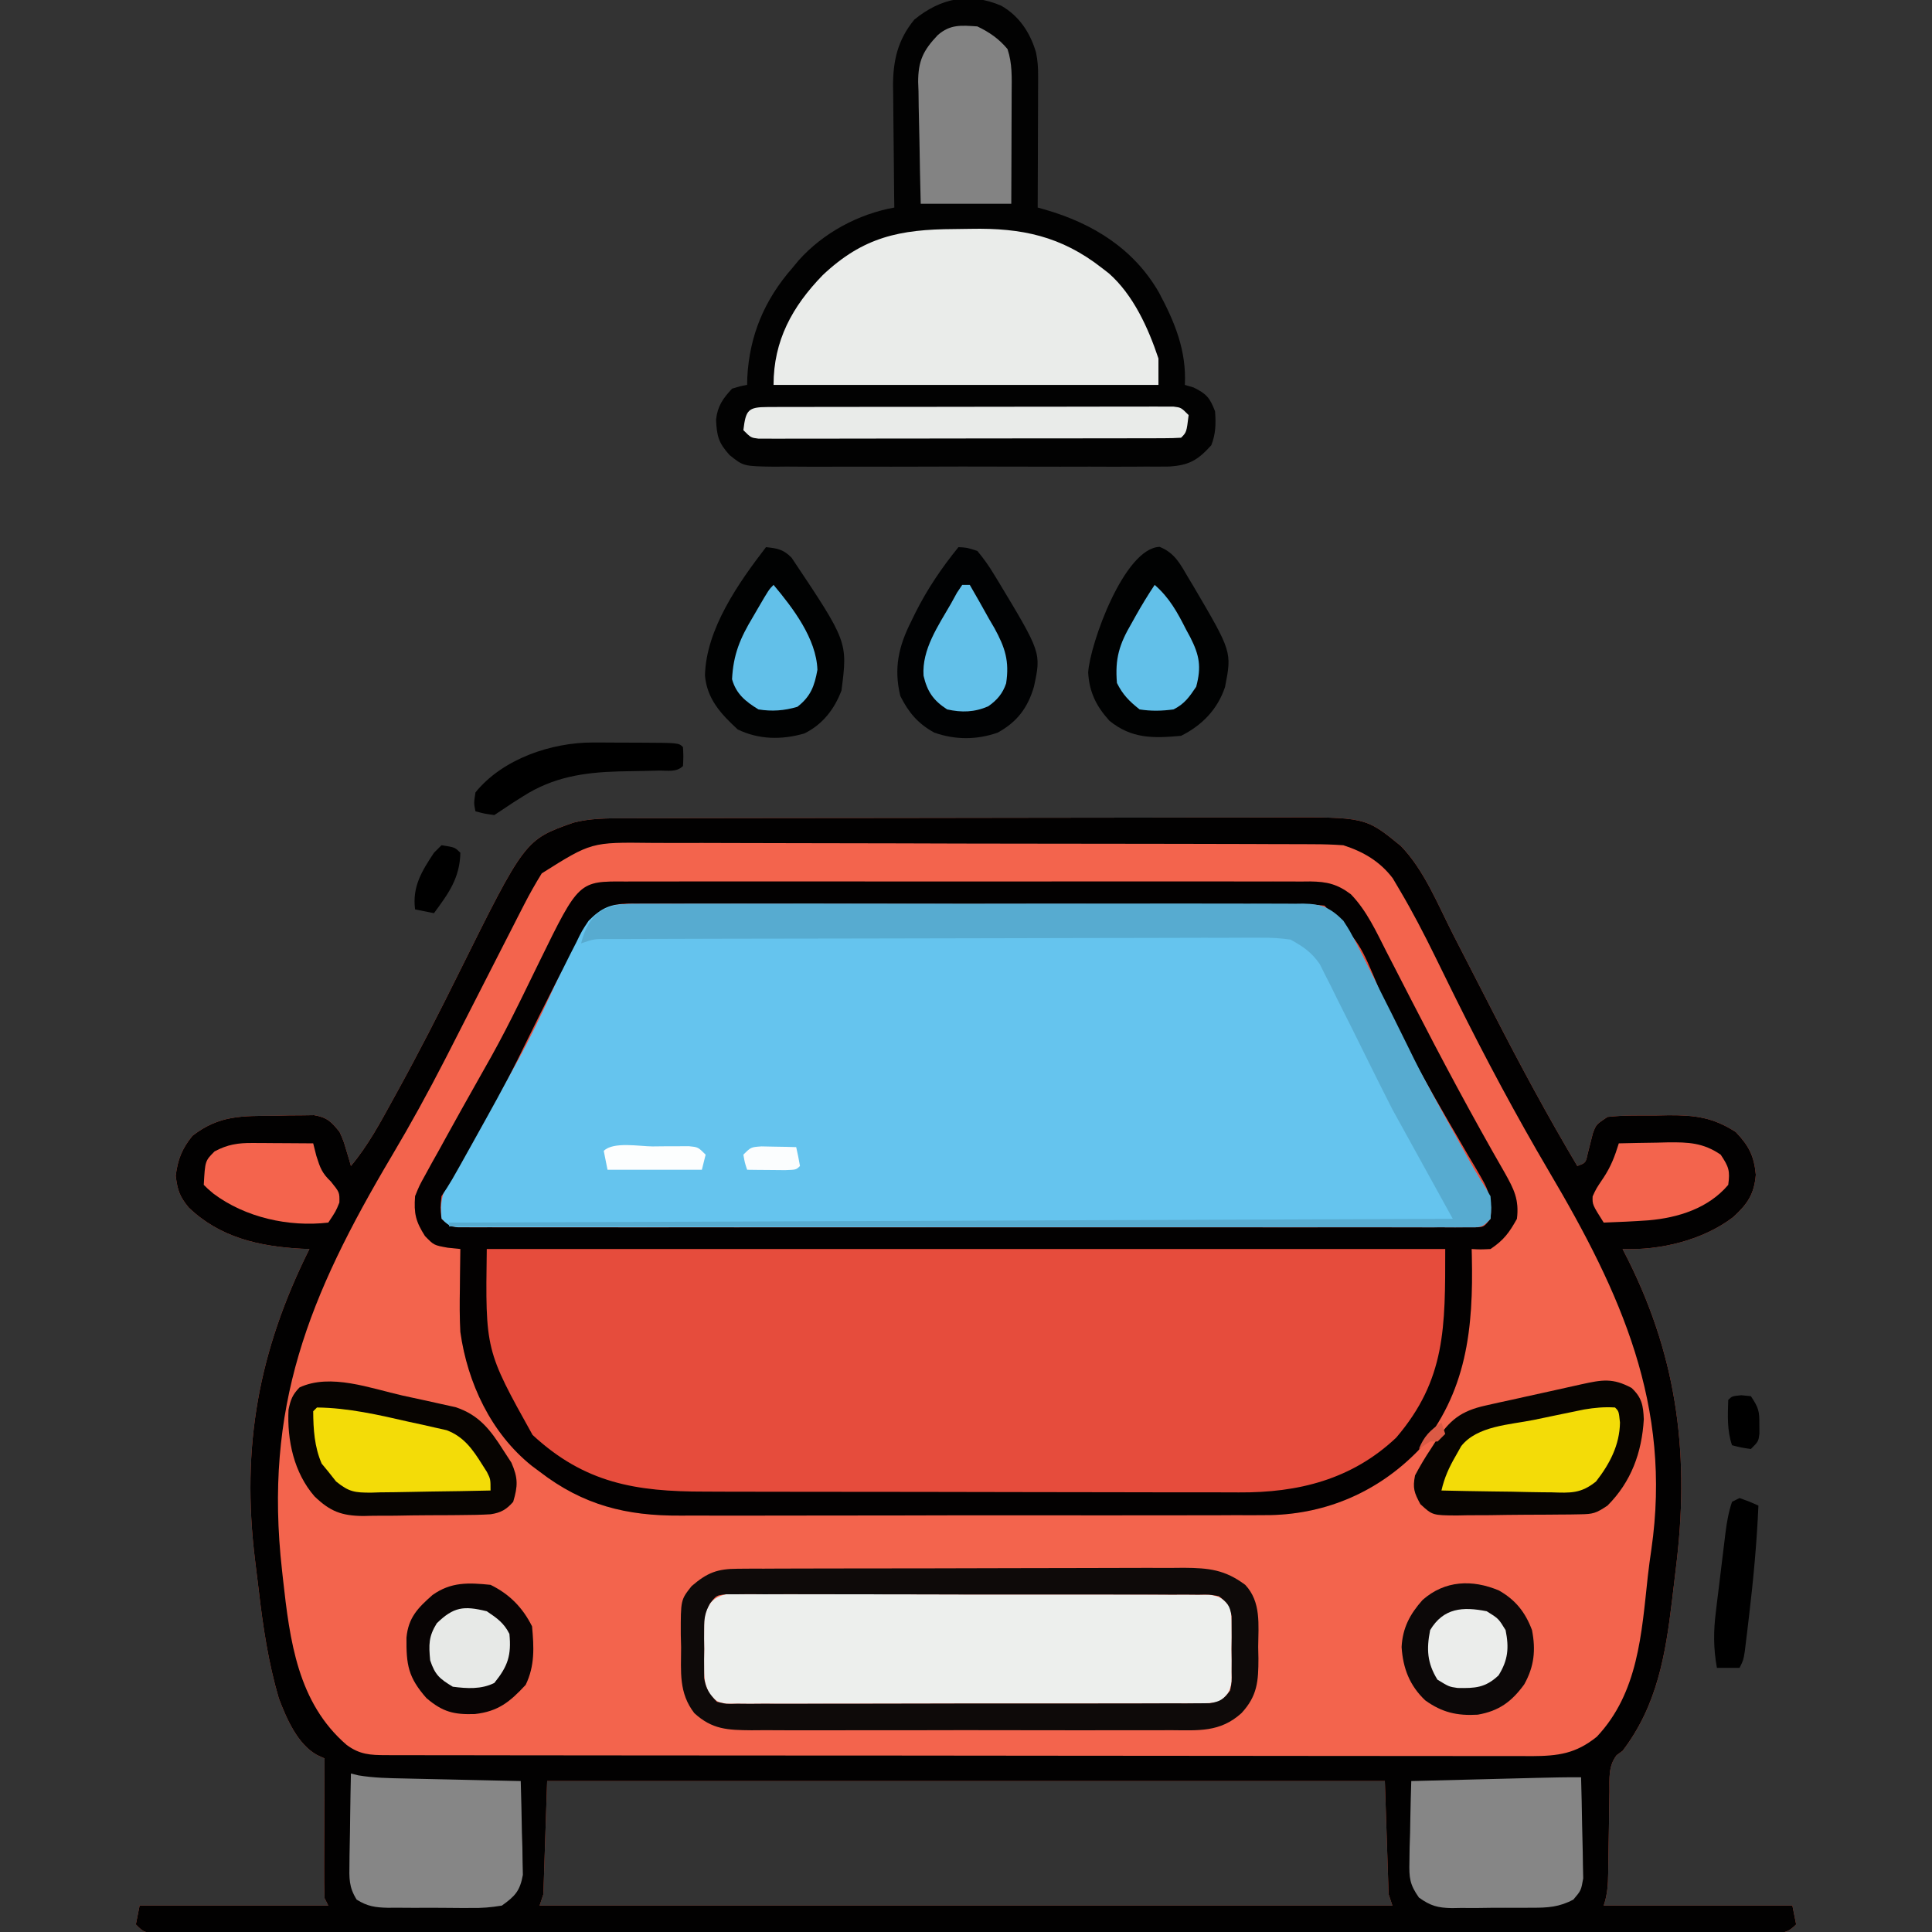 <?xml version="1.0" encoding="UTF-8"?>
<svg version="1.1" xmlns="http://www.w3.org/2000/svg" width="512" height="512">
<rect width="100%" height="100%" fill="#333333" stroke="none"/>
<path d="M0 0 C1.209 -0.004 1.209 -0.004 2.442 -0.009 C5.139 -0.018 7.836 -0.019 10.534 -0.021 C12.469 -0.025 14.404 -0.03 16.34 -0.036 C21.596 -0.049 26.852 -0.055 32.109 -0.06 C35.395 -0.063 38.68 -0.067 41.966 -0.071 C52.252 -0.085 62.538 -0.095 72.823 -0.098 C84.687 -0.103 96.55 -0.12 108.414 -0.149 C117.59 -0.171 126.767 -0.181 135.943 -0.182 C141.421 -0.184 146.898 -0.189 152.376 -0.207 C157.531 -0.224 162.687 -0.226 167.842 -0.217 C169.729 -0.216 171.617 -0.221 173.504 -0.231 C196.794 -0.346 196.794 -0.346 206.165 7.309 C212.38 13.69 216.059 23.016 220.069 30.859 C221.038 32.755 222.012 34.648 222.987 36.54 C225.574 41.563 228.154 46.59 230.732 51.617 C237.78 65.351 245.057 78.872 252.949 92.14 C255.179 91.319 255.179 91.319 255.695 88.926 C256.155 87.114 256.614 85.301 257.07 83.488 C257.949 81.14 257.949 81.14 260.949 79.14 C265.163 78.67 269.4 78.77 273.637 78.765 C274.796 78.741 275.956 78.716 277.15 78.691 C284.246 78.667 288.944 79.276 294.949 83.14 C298.411 86.779 299.787 89.422 300.262 94.453 C299.822 99.645 298.056 102.207 294.242 105.707 C286.247 111.806 274.903 114.543 264.949 114.14 C265.457 115.136 265.965 116.131 266.488 117.156 C279.79 143.887 282.73 169.711 279.033 199.096 C278.699 201.768 278.388 204.442 278.078 207.117 C276.325 221.717 274.11 235.132 264.949 247.14 C264.429 247.519 263.909 247.898 263.374 248.288 C261.124 251.213 261.488 254.438 261.473 257.984 C261.457 258.75 261.441 259.515 261.425 260.304 C261.378 262.749 261.35 265.195 261.324 267.64 C261.288 270.086 261.247 272.532 261.202 274.977 C261.174 276.498 261.153 278.02 261.138 279.541 C261.092 282.667 260.945 285.153 259.949 288.14 C276.449 288.14 292.949 288.14 309.949 288.14 C310.279 289.79 310.609 291.44 310.949 293.14 C308.533 295.557 307.298 295.38 304.002 295.406 C303.308 295.402 302.614 295.397 301.899 295.392 C301.162 295.395 300.424 295.398 299.664 295.401 C297.166 295.408 294.668 295.401 292.17 295.394 C290.371 295.397 288.572 295.4 286.774 295.404 C281.811 295.412 276.848 295.408 271.886 295.402 C266.541 295.397 261.197 295.404 255.853 295.41 C245.375 295.419 234.898 295.417 224.421 295.411 C215.909 295.407 207.398 295.406 198.886 295.408 C197.072 295.409 197.072 295.409 195.222 295.409 C192.766 295.41 190.309 295.41 187.853 295.411 C164.796 295.417 141.74 295.41 118.683 295.399 C98.878 295.39 79.074 295.392 59.269 295.401 C36.298 295.412 13.326 295.416 -9.646 295.41 C-12.093 295.409 -14.54 295.409 -16.988 295.408 C-18.192 295.408 -19.396 295.407 -20.637 295.407 C-29.143 295.405 -37.649 295.408 -46.155 295.413 C-56.514 295.419 -66.874 295.417 -77.233 295.406 C-82.523 295.401 -87.813 295.399 -93.104 295.406 C-97.939 295.412 -102.775 295.409 -107.611 295.398 C-109.367 295.396 -111.124 295.397 -112.88 295.402 C-115.254 295.408 -117.627 295.401 -120.001 295.392 C-120.695 295.397 -121.388 295.401 -122.103 295.406 C-126.823 295.369 -126.823 295.369 -129.051 293.14 C-128.721 291.49 -128.391 289.84 -128.051 288.14 C-111.551 288.14 -95.051 288.14 -78.051 288.14 C-78.381 287.48 -78.711 286.82 -79.051 286.14 C-79.138 283.369 -79.166 280.623 -79.148 277.851 C-79.147 277.033 -79.146 276.215 -79.144 275.371 C-79.139 272.753 -79.126 270.134 -79.113 267.515 C-79.108 265.742 -79.104 263.969 -79.1 262.195 C-79.089 257.844 -79.071 253.492 -79.051 249.14 C-79.674 248.854 -80.297 248.567 -80.939 248.272 C-86.188 245.459 -89.143 238.539 -91.171 233.182 C-93.946 223.712 -95.354 214.286 -96.489 204.501 C-96.799 201.84 -97.133 199.183 -97.469 196.525 C-101.143 166.486 -96.543 141.205 -83.051 114.14 C-83.778 114.115 -84.505 114.089 -85.254 114.062 C-96.412 113.433 -106.79 111.091 -115.051 103.14 C-117.48 100.18 -117.995 98.57 -118.488 94.765 C-117.962 90.404 -116.812 87.543 -114.051 84.14 C-106.898 78.593 -100.834 78.898 -92.113 78.828 C-90.92 78.799 -89.727 78.77 -88.498 78.74 C-87.351 78.732 -86.205 78.723 -85.023 78.715 C-83.45 78.693 -83.45 78.693 -81.844 78.67 C-78.354 79.258 -77.228 80.412 -75.051 83.14 C-74.004 85.5 -74.004 85.5 -73.301 87.89 C-73.058 88.69 -72.816 89.489 -72.566 90.312 C-72.396 90.916 -72.226 91.519 -72.051 92.14 C-67.465 86.655 -64.223 80.574 -60.801 74.328 C-60.455 73.7 -60.109 73.072 -59.752 72.425 C-54.115 62.185 -48.8 51.803 -43.613 41.328 C-25.933 5.673 -25.933 5.673 -13.051 1.14 C-8.711 0.029 -4.452 -0.005 0 0 Z M-20.051 255.14 C-20.381 265.04 -20.711 274.94 -21.051 285.14 C-21.381 286.13 -21.711 287.12 -22.051 288.14 C52.529 288.14 127.109 288.14 203.949 288.14 C203.619 287.15 203.289 286.16 202.949 285.14 C202.619 275.24 202.289 265.34 201.949 255.14 C128.689 255.14 55.429 255.14 -20.051 255.14 Z " fill="#F3644D" transform="translate(165.051,216.86)"/>
<path d="M0 0 C0.796 -0.005 1.592 -0.009 2.413 -0.014 C5.084 -0.026 7.754 -0.017 10.425 -0.007 C12.338 -0.011 14.252 -0.017 16.166 -0.023 C21.366 -0.037 26.566 -0.032 31.767 -0.022 C37.206 -0.014 42.645 -0.021 48.084 -0.026 C57.219 -0.032 66.354 -0.024 75.49 -0.01 C86.054 0.006 96.618 0.001 107.183 -0.016 C116.249 -0.029 125.315 -0.031 134.38 -0.023 C139.797 -0.019 145.214 -0.018 150.63 -0.028 C155.723 -0.037 160.816 -0.031 165.909 -0.013 C167.779 -0.009 169.649 -0.01 171.519 -0.017 C174.071 -0.025 176.621 -0.015 179.172 0 C180.285 -0.01 180.285 -0.01 181.419 -0.02 C185.848 0.03 188.605 0.705 192.15 3.381 C196.376 7.766 198.846 13.255 201.587 18.631 C202.109 19.641 202.63 20.651 203.167 21.691 C204.833 24.919 206.492 28.149 208.15 31.381 C216.092 46.852 224.253 62.142 232.936 77.212 C235.366 81.553 236.763 84.27 236.15 89.381 C234.11 93.039 232.645 95.05 229.15 97.381 C226.462 97.506 226.462 97.506 224.15 97.381 C224.165 97.985 224.181 98.588 224.197 99.21 C224.635 118.577 222.894 135.331 210.025 150.756 C199.515 161.587 185.89 167.563 170.84 167.896 C167.679 167.937 164.519 167.928 161.357 167.914 C159.602 167.921 157.848 167.93 156.094 167.941 C151.367 167.963 146.64 167.96 141.912 167.951 C137.951 167.946 133.99 167.953 130.029 167.961 C120.679 167.978 111.329 167.974 101.979 167.957 C92.362 167.94 82.746 167.956 73.13 167.989 C64.843 168.015 56.557 168.023 48.27 168.014 C43.334 168.009 38.398 168.011 33.462 168.032 C28.819 168.05 24.177 168.044 19.535 168.02 C17.84 168.015 16.146 168.018 14.452 168.031 C0.186 168.13 -11.309 165.285 -22.85 156.381 C-23.537 155.869 -24.224 155.357 -24.932 154.83 C-35.728 146.181 -41.948 132.881 -43.85 119.381 C-44.065 115.5 -44.043 111.641 -43.975 107.756 C-43.966 106.752 -43.957 105.748 -43.948 104.713 C-43.925 102.269 -43.892 99.825 -43.85 97.381 C-44.956 97.266 -46.062 97.151 -47.202 97.033 C-50.85 96.381 -50.85 96.381 -53.225 93.943 C-55.685 90.064 -56.183 88.015 -55.85 83.381 C-54.724 80.599 -54.724 80.599 -53.139 77.74 C-52.559 76.68 -51.979 75.619 -51.382 74.526 C-50.753 73.406 -50.123 72.285 -49.475 71.131 C-48.826 69.952 -48.177 68.772 -47.53 67.591 C-44.782 62.594 -41.99 57.621 -39.186 52.654 C-38.407 51.272 -37.629 49.889 -36.85 48.506 C-36.467 47.828 -36.084 47.151 -35.69 46.453 C-33.102 41.812 -30.687 37.097 -28.335 32.334 C-27.873 31.4 -27.873 31.4 -27.401 30.448 C-25.87 27.346 -24.35 24.239 -22.846 21.124 C-12.445 -0.112 -12.445 -0.112 0 0 Z " fill="#E64C3C" transform="translate(165.85,233.619)"/>
<path d="M0 0 C0.776 -0.005 1.552 -0.011 2.351 -0.016 C4.953 -0.031 7.554 -0.023 10.156 -0.016 C12.02 -0.022 13.884 -0.029 15.749 -0.037 C20.815 -0.055 25.881 -0.054 30.947 -0.048 C35.174 -0.045 39.401 -0.051 43.629 -0.057 C53.6 -0.071 63.572 -0.07 73.543 -0.058 C83.835 -0.047 94.127 -0.061 104.418 -0.088 C113.251 -0.11 122.083 -0.117 130.915 -0.111 C136.192 -0.107 141.469 -0.11 146.746 -0.127 C151.708 -0.142 156.669 -0.138 161.631 -0.12 C163.453 -0.116 165.274 -0.119 167.096 -0.13 C169.582 -0.143 172.066 -0.131 174.552 -0.114 C175.274 -0.123 175.996 -0.133 176.74 -0.143 C181.547 -0.072 183.963 0.987 187.339 4.388 C189.065 7.066 189.065 7.066 190.609 10.122 C191.183 11.245 191.757 12.368 192.349 13.524 C192.95 14.729 193.551 15.933 194.152 17.138 C194.783 18.379 195.414 19.62 196.047 20.86 C198.88 26.429 201.66 32.024 204.414 37.632 C204.699 38.211 204.984 38.791 205.277 39.388 C205.561 39.966 205.845 40.545 206.138 41.141 C209.615 48.109 213.432 54.896 217.214 61.7 C217.72 62.611 217.72 62.611 218.237 63.54 C222.104 70.575 222.104 70.575 226.339 77.388 C226.589 80.45 226.589 80.45 226.339 83.388 C223.875 85.852 223.208 85.638 219.82 85.639 C218.863 85.645 217.905 85.65 216.919 85.655 C215.331 85.648 215.331 85.648 213.71 85.642 C212.032 85.646 212.032 85.646 210.319 85.651 C206.543 85.659 202.768 85.653 198.992 85.646 C196.295 85.649 193.599 85.653 190.902 85.657 C184.323 85.666 177.744 85.664 171.165 85.658 C165.82 85.654 160.475 85.653 155.13 85.655 C154.37 85.656 153.611 85.656 152.828 85.656 C151.285 85.657 149.742 85.658 148.199 85.658 C133.718 85.664 119.236 85.657 104.755 85.647 C92.319 85.638 79.882 85.639 67.446 85.648 C53.018 85.659 38.59 85.663 24.161 85.657 C22.624 85.657 21.087 85.656 19.549 85.655 C18.414 85.655 18.414 85.655 17.257 85.654 C11.916 85.653 6.575 85.656 1.234 85.66 C-5.272 85.666 -11.778 85.664 -18.283 85.654 C-21.605 85.648 -24.926 85.647 -28.248 85.653 C-31.843 85.658 -35.437 85.652 -39.031 85.642 C-40.62 85.648 -40.62 85.648 -42.24 85.655 C-43.197 85.65 -44.155 85.645 -45.141 85.639 C-45.971 85.639 -46.802 85.639 -47.658 85.638 C-49.661 85.388 -49.661 85.388 -51.661 83.388 C-52.099 78.947 -51.451 76.285 -49.203 72.474 C-48.673 71.558 -48.143 70.642 -47.597 69.699 C-47.02 68.73 -46.443 67.761 -45.848 66.763 C-44.649 64.695 -43.451 62.628 -42.254 60.56 C-41.65 59.524 -41.045 58.488 -40.422 57.421 C-37.844 52.981 -35.331 48.507 -32.848 44.013 C-32.397 43.197 -31.947 42.381 -31.482 41.541 C-28.243 35.61 -25.336 29.567 -22.516 23.429 C-11.623 -0.096 -11.623 -0.096 0 0 Z " fill="#65C4EE" transform="translate(168.661,239.612)"/>
<path d="M0 0 C1.209 -0.004 1.209 -0.004 2.442 -0.009 C5.139 -0.018 7.836 -0.019 10.534 -0.021 C12.469 -0.025 14.404 -0.03 16.34 -0.036 C21.596 -0.049 26.852 -0.055 32.109 -0.06 C35.395 -0.063 38.68 -0.067 41.966 -0.071 C52.252 -0.085 62.538 -0.095 72.823 -0.098 C84.687 -0.103 96.55 -0.12 108.414 -0.149 C117.59 -0.171 126.767 -0.181 135.943 -0.182 C141.421 -0.184 146.898 -0.189 152.376 -0.207 C157.531 -0.224 162.687 -0.226 167.842 -0.217 C169.729 -0.216 171.617 -0.221 173.504 -0.231 C196.794 -0.346 196.794 -0.346 206.165 7.309 C212.38 13.69 216.059 23.016 220.069 30.859 C221.038 32.755 222.012 34.648 222.987 36.54 C225.574 41.563 228.154 46.59 230.732 51.617 C237.78 65.351 245.057 78.872 252.949 92.14 C255.179 91.319 255.179 91.319 255.695 88.926 C256.155 87.114 256.614 85.301 257.07 83.488 C257.949 81.14 257.949 81.14 260.949 79.14 C265.163 78.67 269.4 78.77 273.637 78.765 C274.796 78.741 275.956 78.716 277.15 78.691 C284.246 78.667 288.944 79.276 294.949 83.14 C298.411 86.779 299.787 89.422 300.262 94.453 C299.822 99.645 298.056 102.207 294.242 105.707 C286.247 111.806 274.903 114.543 264.949 114.14 C265.457 115.136 265.965 116.131 266.488 117.156 C279.79 143.887 282.73 169.711 279.033 199.096 C278.699 201.768 278.388 204.442 278.078 207.117 C276.325 221.717 274.11 235.132 264.949 247.14 C264.429 247.519 263.909 247.898 263.374 248.288 C261.124 251.213 261.488 254.438 261.473 257.984 C261.457 258.75 261.441 259.515 261.425 260.304 C261.378 262.749 261.35 265.195 261.324 267.64 C261.288 270.086 261.247 272.532 261.202 274.977 C261.174 276.498 261.153 278.02 261.138 279.541 C261.092 282.667 260.945 285.153 259.949 288.14 C276.449 288.14 292.949 288.14 309.949 288.14 C310.279 289.79 310.609 291.44 310.949 293.14 C308.533 295.557 307.298 295.38 304.002 295.406 C303.308 295.402 302.614 295.397 301.899 295.392 C301.162 295.395 300.424 295.398 299.664 295.401 C297.166 295.408 294.668 295.401 292.17 295.394 C290.371 295.397 288.572 295.4 286.774 295.404 C281.811 295.412 276.848 295.408 271.886 295.402 C266.541 295.397 261.197 295.404 255.853 295.41 C245.375 295.419 234.898 295.417 224.421 295.411 C215.909 295.407 207.398 295.406 198.886 295.408 C197.072 295.409 197.072 295.409 195.222 295.409 C192.766 295.41 190.309 295.41 187.853 295.411 C164.796 295.417 141.74 295.41 118.683 295.399 C98.878 295.39 79.074 295.392 59.269 295.401 C36.298 295.412 13.326 295.416 -9.646 295.41 C-12.093 295.409 -14.54 295.409 -16.988 295.408 C-18.192 295.408 -19.396 295.407 -20.637 295.407 C-29.143 295.405 -37.649 295.408 -46.155 295.413 C-56.514 295.419 -66.874 295.417 -77.233 295.406 C-82.523 295.401 -87.813 295.399 -93.104 295.406 C-97.939 295.412 -102.775 295.409 -107.611 295.398 C-109.367 295.396 -111.124 295.397 -112.88 295.402 C-115.254 295.408 -117.627 295.401 -120.001 295.392 C-120.695 295.397 -121.388 295.401 -122.103 295.406 C-126.823 295.369 -126.823 295.369 -129.051 293.14 C-128.721 291.49 -128.391 289.84 -128.051 288.14 C-111.551 288.14 -95.051 288.14 -78.051 288.14 C-78.381 287.48 -78.711 286.82 -79.051 286.14 C-79.138 283.369 -79.166 280.623 -79.148 277.851 C-79.147 277.033 -79.146 276.215 -79.144 275.371 C-79.139 272.753 -79.126 270.134 -79.113 267.515 C-79.108 265.742 -79.104 263.969 -79.1 262.195 C-79.089 257.844 -79.071 253.492 -79.051 249.14 C-79.674 248.854 -80.297 248.567 -80.939 248.272 C-86.188 245.459 -89.143 238.539 -91.171 233.182 C-93.946 223.712 -95.354 214.286 -96.489 204.501 C-96.799 201.84 -97.133 199.183 -97.469 196.525 C-101.143 166.486 -96.543 141.205 -83.051 114.14 C-83.778 114.115 -84.505 114.089 -85.254 114.062 C-96.412 113.433 -106.79 111.091 -115.051 103.14 C-117.48 100.18 -117.995 98.57 -118.488 94.765 C-117.962 90.404 -116.812 87.543 -114.051 84.14 C-106.898 78.593 -100.834 78.898 -92.113 78.828 C-90.92 78.799 -89.727 78.77 -88.498 78.74 C-87.351 78.732 -86.205 78.723 -85.023 78.715 C-83.45 78.693 -83.45 78.693 -81.844 78.67 C-78.354 79.258 -77.228 80.412 -75.051 83.14 C-74.004 85.5 -74.004 85.5 -73.301 87.89 C-73.058 88.69 -72.816 89.489 -72.566 90.312 C-72.396 90.916 -72.226 91.519 -72.051 92.14 C-67.465 86.655 -64.223 80.574 -60.801 74.328 C-60.455 73.7 -60.109 73.072 -59.752 72.425 C-54.115 62.185 -48.8 51.803 -43.613 41.328 C-25.933 5.673 -25.933 5.673 -13.051 1.14 C-8.711 0.029 -4.452 -0.005 0 0 Z M-21.481 14.594 C-23.158 17.314 -24.708 20.036 -26.16 22.883 C-26.742 24.015 -27.323 25.148 -27.922 26.315 C-28.228 26.917 -28.533 27.518 -28.847 28.138 C-29.822 30.057 -30.803 31.971 -31.787 33.885 C-34.567 39.3 -37.33 44.722 -40.088 50.148 C-42.091 54.086 -44.099 58.021 -46.113 61.953 C-46.447 62.603 -46.78 63.254 -47.123 63.924 C-51.562 72.567 -56.211 81.034 -61.176 89.39 C-83.33 126.733 -95.182 156.118 -90.301 199.39 C-90.183 200.466 -90.183 200.466 -90.063 201.563 C-88.243 217.918 -86.182 234.363 -73.172 245.574 C-69.716 248.126 -66.898 248.266 -62.732 248.272 C-61.622 248.276 -60.512 248.28 -59.369 248.284 C-58.144 248.283 -56.92 248.282 -55.658 248.281 C-53.713 248.285 -53.713 248.285 -51.728 248.29 C-48.121 248.298 -44.513 248.3 -40.906 248.3 C-37.018 248.302 -33.131 248.31 -29.243 248.317 C-20.739 248.33 -12.235 248.336 -3.731 248.341 C1.577 248.343 6.886 248.348 12.194 248.352 C26.886 248.364 41.579 248.375 56.271 248.378 C57.211 248.378 58.152 248.378 59.121 248.379 C60.064 248.379 61.007 248.379 61.978 248.379 C63.889 248.38 65.8 248.38 67.71 248.381 C69.132 248.381 69.132 248.381 70.582 248.381 C85.942 248.385 101.303 248.403 116.663 248.426 C132.427 248.45 148.19 248.462 163.954 248.463 C172.808 248.464 181.661 248.47 190.514 248.488 C198.052 248.504 205.59 248.509 213.129 248.5 C216.976 248.497 220.822 248.498 224.669 248.512 C228.838 248.527 233.006 248.518 237.175 248.508 C238.393 248.516 239.611 248.524 240.866 248.532 C247.877 248.491 252.499 247.91 258.109 243.406 C269.12 231.739 269.976 216.044 271.641 200.83 C271.911 198.471 272.225 196.126 272.574 193.777 C278.087 155.683 264.524 125.845 245.472 93.613 C236.731 78.772 228.615 63.574 220.949 48.152 C220.618 47.486 220.287 46.82 219.946 46.134 C218.359 42.937 216.783 39.736 215.223 36.527 C212.299 30.575 209.261 24.717 205.883 19.012 C205.274 17.978 204.664 16.945 204.037 15.88 C200.624 11.401 196.259 8.851 190.949 7.14 C188.206 6.948 185.565 6.858 182.822 6.866 C182.008 6.861 181.195 6.856 180.356 6.85 C177.631 6.835 174.906 6.835 172.181 6.834 C170.226 6.826 168.271 6.818 166.316 6.809 C161.006 6.787 155.696 6.778 150.386 6.773 C147.066 6.769 143.747 6.763 140.428 6.756 C128.843 6.731 117.257 6.718 105.672 6.715 C94.882 6.711 84.093 6.681 73.303 6.64 C64.033 6.605 54.763 6.589 45.493 6.589 C39.96 6.588 34.426 6.579 28.893 6.551 C23.685 6.524 18.477 6.522 13.269 6.538 C11.362 6.54 9.456 6.533 7.549 6.517 C-8.343 6.32 -8.343 6.32 -21.481 14.594 Z M-20.051 255.14 C-20.381 265.04 -20.711 274.94 -21.051 285.14 C-21.381 286.13 -21.711 287.12 -22.051 288.14 C52.529 288.14 127.109 288.14 203.949 288.14 C203.619 287.15 203.289 286.16 202.949 285.14 C202.619 275.24 202.289 265.34 201.949 255.14 C128.689 255.14 55.429 255.14 -20.051 255.14 Z " fill="#020101" transform="translate(165.051,216.86)"/>
<path d="M0 0 C4.76 2.698 7.707 7.161 9.237 12.373 C9.687 14.498 9.808 16.365 9.801 18.534 C9.801 19.705 9.801 19.705 9.801 20.899 C9.796 21.732 9.79 22.564 9.785 23.422 C9.784 24.282 9.782 25.142 9.781 26.028 C9.775 28.769 9.763 31.509 9.75 34.25 C9.745 36.111 9.74 37.971 9.736 39.832 C9.725 44.388 9.708 48.944 9.688 53.5 C10.351 53.687 11.015 53.874 11.699 54.066 C24.219 57.686 35.109 64.372 41.801 75.977 C46.032 83.885 49.142 91.405 48.688 100.5 C49.451 100.727 50.214 100.954 51 101.188 C54.437 102.866 55.318 103.924 56.688 107.5 C56.938 110.712 56.886 113.496 55.688 116.5 C52.155 120.423 49.825 121.81 44.527 122.135 C42.441 122.165 40.355 122.167 38.27 122.147 C36.556 122.16 36.556 122.16 34.808 122.174 C31.039 122.196 27.27 122.181 23.5 122.164 C20.877 122.167 18.255 122.172 15.632 122.179 C10.138 122.188 4.644 122.176 -0.851 122.152 C-7.194 122.125 -13.536 122.133 -19.879 122.161 C-25.992 122.186 -32.106 122.184 -38.219 122.169 C-40.816 122.166 -43.412 122.17 -46.008 122.181 C-49.638 122.194 -53.265 122.175 -56.895 122.147 C-58.503 122.162 -58.503 122.162 -60.144 122.178 C-68.269 122.062 -68.269 122.062 -71.967 119.1 C-74.946 115.798 -75.343 114.018 -75.551 109.723 C-75.166 106.135 -73.722 104.105 -71.312 101.5 C-69.168 100.844 -69.168 100.844 -67.312 100.5 C-67.291 99.518 -67.291 99.518 -67.27 98.516 C-66.685 87.337 -62.685 77.893 -55.312 69.5 C-54.762 68.834 -54.212 68.167 -53.645 67.48 C-47.13 60.215 -37.909 55.238 -28.312 53.5 C-28.328 52.36 -28.344 51.221 -28.36 50.047 C-28.415 45.79 -28.449 41.534 -28.477 37.277 C-28.492 35.44 -28.513 33.603 -28.539 31.766 C-28.576 29.115 -28.592 26.464 -28.605 23.812 C-28.621 23.001 -28.636 22.189 -28.652 21.353 C-28.654 14.569 -27.42 9.064 -23 3.688 C-16.022 -1.993 -8.455 -3.596 0 0 Z " fill="#020202" transform="translate(265.312,1.5)"/>
<path d="M0 0 C0.796 -0.005 1.592 -0.009 2.413 -0.014 C5.084 -0.026 7.754 -0.017 10.425 -0.007 C12.338 -0.011 14.252 -0.017 16.166 -0.023 C21.366 -0.037 26.566 -0.032 31.767 -0.022 C37.206 -0.014 42.645 -0.021 48.084 -0.026 C57.219 -0.032 66.354 -0.024 75.49 -0.01 C86.054 0.006 96.618 0.001 107.183 -0.016 C116.249 -0.029 125.315 -0.031 134.38 -0.023 C139.797 -0.019 145.214 -0.018 150.63 -0.028 C155.723 -0.037 160.816 -0.031 165.909 -0.013 C167.779 -0.009 169.649 -0.01 171.519 -0.017 C174.071 -0.025 176.621 -0.015 179.172 0 C180.285 -0.01 180.285 -0.01 181.419 -0.02 C185.848 0.03 188.605 0.705 192.15 3.381 C196.376 7.766 198.846 13.255 201.587 18.631 C202.109 19.641 202.63 20.651 203.167 21.691 C204.833 24.919 206.492 28.149 208.15 31.381 C216.092 46.852 224.253 62.142 232.936 77.212 C235.366 81.553 236.763 84.27 236.15 89.381 C234.11 93.039 232.645 95.05 229.15 97.381 C226.462 97.506 226.462 97.506 224.15 97.381 C224.165 97.985 224.181 98.588 224.197 99.21 C224.635 118.577 222.894 135.331 210.025 150.756 C199.515 161.587 185.89 167.563 170.84 167.896 C167.679 167.937 164.519 167.928 161.357 167.914 C159.602 167.921 157.848 167.93 156.094 167.941 C151.367 167.963 146.64 167.96 141.912 167.951 C137.951 167.946 133.99 167.953 130.029 167.961 C120.679 167.978 111.329 167.974 101.979 167.957 C92.362 167.94 82.746 167.956 73.13 167.989 C64.843 168.015 56.557 168.023 48.27 168.014 C43.334 168.009 38.398 168.011 33.462 168.032 C28.819 168.05 24.177 168.044 19.535 168.02 C17.84 168.015 16.146 168.018 14.452 168.031 C0.186 168.13 -11.309 165.285 -22.85 156.381 C-23.537 155.869 -24.224 155.357 -24.932 154.83 C-35.728 146.181 -41.948 132.881 -43.85 119.381 C-44.065 115.5 -44.043 111.641 -43.975 107.756 C-43.966 106.752 -43.957 105.748 -43.948 104.713 C-43.925 102.269 -43.892 99.825 -43.85 97.381 C-44.956 97.266 -46.062 97.151 -47.202 97.033 C-50.85 96.381 -50.85 96.381 -53.225 93.943 C-55.685 90.064 -56.183 88.015 -55.85 83.381 C-54.724 80.599 -54.724 80.599 -53.139 77.74 C-52.559 76.68 -51.979 75.619 -51.382 74.526 C-50.753 73.406 -50.123 72.285 -49.475 71.131 C-48.826 69.952 -48.177 68.772 -47.53 67.591 C-44.782 62.594 -41.99 57.621 -39.186 52.654 C-38.407 51.272 -37.629 49.889 -36.85 48.506 C-36.467 47.828 -36.084 47.151 -35.69 46.453 C-33.102 41.812 -30.687 37.097 -28.335 32.334 C-27.873 31.4 -27.873 31.4 -27.401 30.448 C-25.87 27.346 -24.35 24.239 -22.846 21.124 C-12.445 -0.112 -12.445 -0.112 0 0 Z M-9.85 10.381 C-11.646 13.065 -11.646 13.065 -13.12 16.115 C-13.694 17.238 -14.268 18.361 -14.86 19.518 C-15.461 20.722 -16.062 21.926 -16.663 23.131 C-17.293 24.372 -17.925 25.613 -18.558 26.854 C-21.391 32.422 -24.171 38.017 -26.925 43.625 C-27.352 44.494 -27.352 44.494 -27.788 45.381 C-28.072 45.96 -28.356 46.538 -28.649 47.135 C-32.126 54.102 -35.942 60.889 -39.725 67.693 C-40.063 68.301 -40.4 68.908 -40.748 69.533 C-46.445 79.773 -46.445 79.773 -48.85 83.381 C-49.184 86.423 -49.184 86.423 -48.85 89.381 C-46.386 91.845 -45.719 91.631 -42.331 91.633 C-41.373 91.638 -40.416 91.643 -39.43 91.648 C-38.371 91.644 -37.312 91.64 -36.221 91.635 C-35.102 91.638 -33.983 91.641 -32.83 91.644 C-29.054 91.652 -25.278 91.646 -21.503 91.64 C-18.806 91.642 -16.11 91.646 -13.413 91.65 C-6.834 91.659 -0.255 91.657 6.324 91.652 C11.669 91.647 17.014 91.646 22.359 91.649 C23.119 91.649 23.879 91.649 24.661 91.65 C26.204 91.65 27.747 91.651 29.29 91.651 C43.771 91.657 58.253 91.651 72.734 91.64 C85.171 91.631 97.607 91.632 110.043 91.642 C124.471 91.652 138.9 91.657 153.328 91.65 C154.865 91.65 156.403 91.649 157.94 91.649 C158.696 91.648 159.453 91.648 160.232 91.648 C165.573 91.646 170.915 91.649 176.256 91.654 C182.761 91.659 189.267 91.658 195.772 91.647 C199.094 91.642 202.416 91.641 205.737 91.646 C209.332 91.652 212.926 91.645 216.521 91.635 C218.109 91.642 218.109 91.642 219.729 91.648 C220.687 91.643 221.644 91.638 222.63 91.633 C223.876 91.632 223.876 91.632 225.147 91.632 C227.38 91.56 227.38 91.56 229.15 89.381 C229.589 84.94 228.94 82.278 226.693 78.467 C226.162 77.551 225.632 76.635 225.086 75.692 C224.22 74.239 224.22 74.239 223.337 72.756 C222.138 70.689 220.94 68.621 219.743 66.553 C219.139 65.517 218.534 64.481 217.911 63.414 C215.333 58.974 212.82 54.5 210.337 50.006 C209.661 48.782 209.661 48.782 208.971 47.534 C205.732 41.603 202.825 35.561 200.005 29.422 C194.553 16.234 194.553 16.234 185.15 6.381 C182.516 6.09 180.121 5.971 177.489 5.993 C176.713 5.988 175.938 5.982 175.138 5.977 C172.537 5.963 169.935 5.97 167.334 5.977 C165.469 5.971 163.605 5.964 161.74 5.956 C156.674 5.938 151.608 5.939 146.542 5.945 C142.315 5.948 138.088 5.942 133.86 5.936 C123.889 5.922 113.917 5.924 103.946 5.935 C93.654 5.946 83.363 5.932 73.071 5.906 C64.238 5.883 55.406 5.877 46.574 5.883 C41.297 5.886 36.02 5.884 30.743 5.866 C25.781 5.851 20.82 5.855 15.858 5.874 C14.037 5.877 12.215 5.874 10.393 5.864 C7.907 5.851 5.423 5.862 2.937 5.88 C1.854 5.865 1.854 5.865 0.749 5.851 C-4.058 5.921 -6.474 6.981 -9.85 10.381 Z M-36.85 97.381 C-37.228 124.182 -37.228 124.182 -24.714 146.654 C-10.886 159.468 2.721 161.684 20.862 161.671 C22.548 161.677 24.234 161.684 25.921 161.692 C30.481 161.709 35.041 161.714 39.601 161.715 C42.455 161.717 45.309 161.721 48.164 161.726 C58.137 161.745 68.11 161.753 78.083 161.752 C87.355 161.75 96.627 161.771 105.899 161.803 C113.881 161.829 121.862 161.84 129.844 161.839 C134.602 161.838 139.359 161.844 144.117 161.865 C148.595 161.884 153.072 161.884 157.55 161.87 C159.185 161.868 160.819 161.873 162.454 161.885 C178.148 161.994 192.388 158.489 204.15 147.381 C217.321 131.962 217.15 118.153 217.15 97.381 C133.33 97.381 49.51 97.381 -36.85 97.381 Z " fill="#030101" transform="translate(165.85,233.619)"/>
<path d="M0 0 C0.974 -0 1.948 -0 2.952 -0.001 C4.071 -0.01 5.19 -0.02 6.342 -0.03 C7.571 -0.021 8.799 -0.011 10.064 -0.001 C11.357 -0.007 12.65 -0.012 13.982 -0.018 C17.529 -0.031 21.077 -0.02 24.624 -0.004 C28.334 0.01 32.044 0.004 35.755 0 C41.986 -0.003 48.216 0.011 54.447 0.034 C61.654 0.061 68.861 0.062 76.067 0.051 C82.996 0.04 89.925 0.046 96.854 0.06 C99.805 0.066 102.755 0.066 105.706 0.061 C109.824 0.055 113.942 0.075 118.06 0.097 C119.288 0.092 120.516 0.088 121.782 0.083 C123.46 0.098 123.46 0.098 125.172 0.113 C126.146 0.115 127.121 0.118 128.124 0.12 C130.976 0.565 131.874 1.197 133.562 3.501 C133.95 5.813 133.95 5.813 133.961 8.501 C133.964 9.47 133.968 10.439 133.972 11.438 C133.955 12.954 133.955 12.954 133.937 14.501 C133.949 15.511 133.96 16.522 133.972 17.563 C133.968 18.532 133.965 19.502 133.961 20.501 C133.957 21.387 133.954 22.274 133.95 23.188 C133.47 26.048 132.852 26.758 130.562 28.501 C128.124 28.881 128.124 28.881 125.172 28.888 C124.053 28.898 122.935 28.908 121.782 28.918 C120.554 28.914 119.326 28.909 118.06 28.905 C116.767 28.911 115.474 28.918 114.142 28.925 C110.595 28.943 107.048 28.942 103.5 28.936 C100.54 28.933 97.58 28.939 94.62 28.946 C87.639 28.96 80.658 28.958 73.677 28.947 C66.47 28.935 59.264 28.949 52.057 28.976 C45.872 28.998 39.688 29.005 33.504 28.999 C29.809 28.996 26.114 28.998 22.419 29.015 C18.3 29.033 14.183 29.019 10.064 29.002 C8.836 29.012 7.608 29.022 6.342 29.032 C5.224 29.022 4.105 29.012 2.952 29.002 C1.978 29.002 1.004 29.001 0 29.001 C-2.438 28.501 -2.438 28.501 -4.25 26.608 C-5.626 24.166 -5.824 22.664 -5.836 19.876 C-5.84 19.004 -5.844 18.133 -5.848 17.235 C-5.836 16.333 -5.825 15.43 -5.813 14.501 C-5.824 13.598 -5.836 12.696 -5.848 11.766 C-5.844 10.895 -5.84 10.023 -5.836 9.126 C-5.833 8.334 -5.83 7.543 -5.826 6.727 C-5.178 3.011 -3.797 0.78 0 0 Z " fill="#EDEFED" transform="translate(192.438,422.499)"/>
<path d="M0 0 C1.498 -0.011 2.996 -0.032 4.494 -0.062 C17.936 -0.328 28.404 1.857 39.203 10.295 C39.82 10.773 40.436 11.252 41.071 11.744 C47.543 17.454 51.502 26.193 54.203 34.295 C54.203 36.605 54.203 38.915 54.203 41.295 C20.543 41.295 -13.117 41.295 -47.797 41.295 C-47.797 29.55 -42.833 20.506 -34.765 12.205 C-24.032 2.058 -14.297 0.076 0 0 Z " fill="#EAECEA" transform="translate(252.797,60.705)"/>
<path d="M0 0 C0.777 -0.006 1.553 -0.012 2.353 -0.019 C4.952 -0.035 7.55 -0.022 10.149 -0.01 C12.013 -0.015 13.878 -0.022 15.742 -0.031 C20.804 -0.049 25.866 -0.042 30.928 -0.029 C36.224 -0.019 41.52 -0.029 46.816 -0.035 C55.711 -0.042 64.604 -0.033 73.499 -0.014 C83.783 0.008 94.067 0.001 104.351 -0.021 C113.18 -0.039 122.008 -0.042 130.836 -0.031 C136.109 -0.025 141.383 -0.024 146.656 -0.037 C151.614 -0.049 156.571 -0.041 161.529 -0.018 C163.349 -0.012 165.169 -0.014 166.989 -0.023 C169.473 -0.034 171.955 -0.02 174.438 0 C175.52 -0.013 175.52 -0.013 176.624 -0.027 C181.428 0.048 183.845 1.111 187.219 4.508 C188.945 7.187 188.945 7.187 190.489 10.242 C191.063 11.365 191.637 12.488 192.229 13.645 C192.83 14.849 193.431 16.053 194.032 17.258 C194.662 18.499 195.294 19.74 195.927 20.981 C198.76 26.549 201.539 32.144 204.294 37.752 C204.579 38.332 204.863 38.911 205.157 39.508 C205.441 40.087 205.725 40.665 206.018 41.262 C209.495 48.229 213.311 55.016 217.094 61.82 C217.6 62.731 217.6 62.731 218.116 63.66 C221.984 70.695 221.984 70.695 226.219 77.508 C226.469 80.57 226.469 80.57 226.219 83.508 C224.219 85.508 224.219 85.508 222.214 85.756 C220.967 85.755 220.967 85.755 219.694 85.754 C218.256 85.76 218.256 85.76 216.79 85.766 C215.199 85.757 215.199 85.757 213.577 85.748 C212.456 85.75 211.335 85.752 210.181 85.754 C206.4 85.757 202.62 85.746 198.84 85.735 C196.14 85.733 193.44 85.735 190.741 85.736 C184.915 85.737 179.09 85.731 173.264 85.719 C164.841 85.703 156.419 85.698 147.996 85.695 C134.332 85.691 120.667 85.678 107.003 85.659 C93.727 85.64 80.451 85.626 67.175 85.618 C65.948 85.617 65.948 85.617 64.696 85.616 C60.593 85.614 56.49 85.611 52.387 85.609 C18.331 85.588 -15.725 85.553 -49.781 85.508 C-49.781 85.178 -49.781 84.848 -49.781 84.508 C37.999 84.178 125.779 83.848 216.219 83.508 C210.939 73.938 205.659 64.368 200.219 54.508 C197.9 49.939 195.594 45.375 193.336 40.777 C190.783 35.59 188.204 30.417 185.594 25.258 C184.786 23.612 184.786 23.612 183.961 21.933 C183.435 20.901 182.909 19.868 182.368 18.805 C181.905 17.88 181.443 16.956 180.967 16.003 C178.731 12.811 176.631 11.402 173.219 9.508 C170.488 9.136 168.171 8.978 165.45 9.02 C164.305 9.014 164.305 9.014 163.137 9.008 C160.589 8.999 158.043 9.018 155.496 9.038 C153.665 9.037 151.835 9.035 150.005 9.031 C145.043 9.026 140.08 9.045 135.118 9.069 C129.927 9.091 124.736 9.09 119.546 9.092 C110.833 9.099 102.121 9.12 93.409 9.151 C82.215 9.192 71.021 9.209 59.827 9.219 C50.212 9.227 40.597 9.244 30.982 9.264 C27.886 9.27 24.79 9.275 21.694 9.28 C16.838 9.289 11.982 9.303 7.126 9.322 C5.34 9.328 3.555 9.332 1.769 9.335 C-0.661 9.339 -3.09 9.349 -5.519 9.361 C-6.233 9.361 -6.947 9.36 -7.682 9.36 C-11.355 9.338 -11.355 9.338 -14.781 10.508 C-12.686 2.13 -8.279 -0.102 0 0 Z " fill="#57ABD0" transform="translate(168.781,239.492)"/>
<path d="M0 0 C1.672 -0.013 1.672 -0.013 3.377 -0.026 C4.595 -0.025 5.814 -0.024 7.069 -0.023 C8.355 -0.03 9.642 -0.037 10.968 -0.043 C14.495 -0.061 18.021 -0.066 21.549 -0.067 C23.754 -0.069 25.959 -0.073 28.164 -0.078 C35.862 -0.097 43.56 -0.105 51.258 -0.103 C58.425 -0.102 65.593 -0.123 72.76 -0.155 C78.92 -0.181 85.08 -0.192 91.24 -0.19 C94.916 -0.19 98.592 -0.195 102.268 -0.217 C106.371 -0.24 110.474 -0.23 114.577 -0.218 C115.789 -0.23 117.001 -0.241 118.25 -0.252 C124.901 -0.203 129.13 0.249 134.517 4.267 C138.779 8.809 137.995 14.837 137.954 20.705 C137.974 21.729 137.994 22.753 138.015 23.808 C138.011 29.769 137.752 33.708 133.517 38.267 C127.851 43.399 122.092 42.834 114.722 42.785 C113.434 42.792 112.145 42.799 110.818 42.806 C107.295 42.824 103.772 42.817 100.25 42.805 C96.557 42.795 92.864 42.804 89.171 42.81 C82.971 42.818 76.771 42.808 70.57 42.789 C63.409 42.767 56.249 42.774 49.088 42.796 C42.932 42.814 36.775 42.817 30.619 42.806 C26.945 42.8 23.272 42.799 19.599 42.813 C15.503 42.826 11.408 42.807 7.312 42.785 C6.099 42.793 4.887 42.801 3.637 42.81 C-2.68 42.746 -6.73 42.613 -11.483 38.267 C-15.634 32.89 -14.998 27.351 -14.983 20.83 C-15.011 19.71 -15.04 18.591 -15.069 17.437 C-15.091 8.257 -15.091 8.257 -12.202 4.607 C-8.079 1.059 -5.443 0.019 0 0 Z M-7.296 9.16 C-8.671 11.602 -8.87 13.104 -8.882 15.892 C-8.885 16.764 -8.889 17.635 -8.893 18.533 C-8.882 19.435 -8.87 20.338 -8.858 21.267 C-8.87 22.17 -8.881 23.072 -8.893 24.002 C-8.889 24.873 -8.886 25.745 -8.882 26.642 C-8.878 27.434 -8.875 28.225 -8.871 29.041 C-8.371 31.909 -7.496 33.166 -5.483 35.267 C-2.978 35.867 -2.978 35.867 -0.093 35.769 C1.585 35.783 1.585 35.783 3.297 35.798 C4.525 35.789 5.753 35.779 7.019 35.769 C8.958 35.777 8.958 35.777 10.937 35.786 C14.484 35.799 18.031 35.788 21.579 35.772 C25.289 35.758 28.999 35.764 32.709 35.768 C38.94 35.771 45.171 35.757 51.402 35.734 C58.609 35.707 65.815 35.706 73.022 35.717 C79.951 35.728 86.88 35.722 93.809 35.708 C96.759 35.702 99.71 35.702 102.66 35.707 C106.779 35.713 110.897 35.693 115.015 35.671 C116.857 35.678 116.857 35.678 118.737 35.685 C119.855 35.675 120.974 35.665 122.127 35.655 C123.101 35.653 124.075 35.65 125.079 35.648 C127.93 35.203 128.829 34.571 130.517 32.267 C130.978 29.904 130.978 29.904 130.915 27.267 C130.919 26.298 130.923 25.329 130.927 24.33 C130.915 23.319 130.904 22.309 130.892 21.267 C130.909 19.751 130.909 19.751 130.927 18.205 C130.923 17.236 130.919 16.266 130.915 15.267 C130.91 13.937 130.91 13.937 130.905 12.58 C130.425 9.72 129.807 9.01 127.517 7.267 C125.004 6.812 125.004 6.812 122.127 6.88 C120.449 6.865 120.449 6.865 118.737 6.85 C116.894 6.856 116.894 6.856 115.015 6.863 C113.076 6.853 113.076 6.853 111.097 6.843 C107.55 6.825 104.002 6.826 100.455 6.832 C97.495 6.835 94.535 6.829 91.575 6.822 C84.594 6.808 77.613 6.81 70.632 6.821 C63.425 6.833 56.218 6.819 49.012 6.792 C42.827 6.77 36.643 6.763 30.459 6.769 C26.763 6.772 23.069 6.77 19.373 6.753 C15.255 6.735 11.137 6.749 7.019 6.766 C5.791 6.756 4.563 6.746 3.297 6.736 C1.619 6.751 1.619 6.751 -0.093 6.766 C-1.555 6.767 -1.555 6.767 -3.045 6.767 C-5.624 7.056 -5.624 7.056 -7.296 9.16 Z " fill="#0E0A09" transform="translate(195.483,415.733)"/>
<path d="M0 0 C2.099 0.468 4.201 0.916 6.305 1.363 C7.656 1.663 9.007 1.964 10.358 2.267 C11.567 2.533 12.775 2.799 14.021 3.073 C20.223 5.132 23.239 9.07 26.651 14.466 C27.36 15.555 28.069 16.645 28.799 17.767 C30.578 21.847 30.542 23.913 29.276 28.154 C27.48 30.205 26.003 31.044 23.301 31.45 C20.771 31.602 18.259 31.648 15.725 31.657 C14.793 31.667 13.861 31.677 12.9 31.688 C10.929 31.703 8.958 31.71 6.987 31.709 C3.983 31.716 0.983 31.77 -2.019 31.827 C-3.938 31.836 -5.857 31.842 -7.775 31.845 C-8.667 31.867 -9.559 31.888 -10.478 31.91 C-16.209 31.848 -19.219 30.703 -23.369 26.714 C-28.817 20.44 -30.675 11.866 -30.26 3.74 C-29.707 1.072 -29.232 -0.218 -27.349 -2.159 C-19.132 -5.984 -8.554 -1.924 0 0 Z " fill="#070401" transform="translate(106.724,369.846)"/>
<path d="M0 0 C2.728 2.548 3.103 4.632 3.25 8.312 C2.738 17.14 -0.101 24.913 -6.375 31.188 C-9.467 33.249 -10.182 33.445 -13.691 33.494 C-14.559 33.51 -15.427 33.526 -16.321 33.542 C-17.255 33.548 -18.19 33.553 -19.152 33.559 C-20.115 33.568 -21.078 33.577 -22.07 33.586 C-24.107 33.6 -26.144 33.609 -28.18 33.613 C-31.298 33.625 -34.413 33.674 -37.529 33.725 C-39.508 33.734 -41.486 33.741 -43.465 33.746 C-44.863 33.775 -44.863 33.775 -46.29 33.805 C-52.754 33.76 -52.754 33.76 -55.962 30.801 C-57.602 27.768 -58.038 26.571 -57.375 23.188 C-56.041 20.673 -54.702 18.411 -53.125 16.062 C-52.729 15.442 -52.334 14.822 -51.926 14.184 C-48.19 8.489 -45.242 6.114 -38.613 4.652 C-37.494 4.4 -36.374 4.148 -35.221 3.889 C-34.055 3.637 -32.889 3.385 -31.688 3.125 C-30.541 2.869 -29.394 2.613 -28.213 2.35 C-25.969 1.85 -23.724 1.355 -21.478 0.865 C-18.73 0.265 -15.986 -0.349 -13.242 -0.969 C-7.783 -2.16 -5.007 -2.689 0 0 Z " fill="#070401" transform="translate(432.375,367.812)"/>
<path d="M0 0 C0.952 0.238 0.952 0.238 1.923 0.48 C6.033 1.174 10.076 1.234 14.238 1.316 C15.119 1.337 16 1.358 16.907 1.379 C19.709 1.445 22.511 1.504 25.312 1.562 C27.217 1.606 29.121 1.649 31.025 1.693 C35.684 1.8 40.342 1.902 45 2 C45.145 6.562 45.234 11.124 45.312 15.688 C45.354 16.981 45.396 18.275 45.439 19.607 C45.456 20.855 45.472 22.102 45.488 23.387 C45.514 24.534 45.541 25.68 45.568 26.862 C44.798 31.117 43.505 32.502 40 35 C37.058 35.487 34.709 35.681 31.777 35.629 C30.604 35.633 30.604 35.633 29.406 35.636 C27.758 35.635 26.11 35.622 24.462 35.597 C21.941 35.563 19.425 35.576 16.904 35.596 C15.299 35.589 13.695 35.579 12.09 35.566 C11.339 35.571 10.588 35.576 9.814 35.581 C6.503 35.507 4.331 35.211 1.519 33.413 C-0.573 30.09 -0.455 27.738 -0.391 23.828 C-0.385 23.146 -0.379 22.463 -0.373 21.76 C-0.351 19.589 -0.301 17.42 -0.25 15.25 C-0.23 13.775 -0.212 12.3 -0.195 10.824 C-0.151 7.216 -0.082 3.608 0 0 Z " fill="#868686" transform="translate(93,470)"/>
<path d="M0 0 C0.124 4.199 0.214 8.397 0.275 12.598 C0.3 14.026 0.334 15.453 0.377 16.881 C0.438 18.937 0.466 20.99 0.488 23.047 C0.514 24.283 0.541 25.519 0.568 26.792 C0 30 0 30 -2.032 32.399 C-5.727 34.392 -8.869 34.594 -12.969 34.566 C-13.727 34.573 -14.485 34.579 -15.266 34.585 C-16.862 34.592 -18.459 34.589 -20.056 34.576 C-22.493 34.563 -24.927 34.597 -27.363 34.635 C-28.919 34.636 -30.475 34.634 -32.031 34.629 C-32.755 34.642 -33.479 34.655 -34.225 34.669 C-37.985 34.6 -39.887 34.081 -42.968 31.874 C-45.429 28.394 -45.585 26.614 -45.488 22.387 C-45.472 21.14 -45.456 19.892 -45.439 18.607 C-45.398 17.314 -45.356 16.02 -45.312 14.688 C-45.29 13.375 -45.267 12.062 -45.244 10.709 C-45.185 7.471 -45.103 4.236 -45 1 C-39.395 0.857 -33.79 0.714 -28.185 0.573 C-26.279 0.524 -24.373 0.476 -22.467 0.427 C-19.724 0.357 -16.981 0.288 -14.238 0.219 C-13.389 0.197 -12.54 0.175 -11.665 0.152 C-7.776 0.055 -3.891 -0.028 0 0 Z " fill="#868686" transform="translate(419,471)"/>
<path d="M0 0 C2.223 0.109 2.223 0.109 5 1 C6.731 3.083 8.064 4.95 9.438 7.25 C9.822 7.876 10.207 8.502 10.603 9.147 C21.95 27.985 21.95 27.985 20 37 C18.355 42.595 15.544 46.331 10.406 49.148 C4.886 51.102 -0.886 51.102 -6.406 49.148 C-10.746 46.768 -13.197 43.833 -15.406 39.453 C-17.189 32.087 -15.86 26.263 -12.5 19.625 C-12.145 18.895 -11.79 18.166 -11.424 17.414 C-8.256 11.1 -4.458 5.49 0 0 Z " fill="#010203" transform="translate(254,145)"/>
<path d="M0 0 C3.037 0.316 4.593 0.588 6.773 2.793 C21.668 25.062 21.668 25.062 20 38 C18.117 42.957 15.009 46.991 10.156 49.375 C4.156 51.114 -1.885 51.02 -7.5 48.312 C-11.956 44.19 -15.62 40.268 -16.176 34.023 C-15.908 21.712 -7.236 9.407 0 0 Z " fill="#010202" transform="translate(203,145)"/>
<path d="M0 0 C4.087 1.64 5.507 4.628 7.688 8.328 C8.121 9.048 8.555 9.768 9.001 10.51 C19.162 27.81 19.162 27.81 17.332 37.148 C15.347 43.09 11.239 47.303 5.688 50.078 C-1.694 50.761 -7.452 50.862 -13.312 46.078 C-16.782 42.237 -18.628 38.528 -18.938 33.328 C-18.489 25.786 -9.396 0.317 0 0 Z " fill="#010202" transform="translate(307.312,144.922)"/>
<path d="M0 0 C3.185 1.52 5.736 3.283 8 6 C9.295 9.885 9.123 13.559 9.098 17.605 C9.096 18.445 9.095 19.284 9.093 20.149 C9.088 22.828 9.075 25.508 9.062 28.188 C9.057 30.005 9.053 31.822 9.049 33.639 C9.039 38.093 9.019 42.546 9 47 C1.08 47 -6.84 47 -15 47 C-15.138 41.572 -15.257 36.15 -15.33 30.722 C-15.36 28.878 -15.401 27.034 -15.453 25.191 C-15.526 22.532 -15.56 19.875 -15.586 17.215 C-15.617 16.398 -15.648 15.581 -15.68 14.739 C-15.683 9.154 -14.337 6.349 -10.487 2.305 C-7.19 -0.589 -4.265 -0.289 0 0 Z " fill="#838383" transform="translate(259,7)"/>
<path d="M0 0 C0.958 -0.004 1.915 -0.009 2.902 -0.013 C4.491 -0.012 4.491 -0.012 6.112 -0.012 C7.221 -0.015 8.33 -0.018 9.472 -0.022 C13.158 -0.031 16.844 -0.033 20.53 -0.034 C23.08 -0.037 25.63 -0.041 28.179 -0.044 C33.532 -0.05 38.884 -0.052 44.237 -0.052 C50.43 -0.051 56.624 -0.062 62.817 -0.077 C68.766 -0.092 74.716 -0.096 80.666 -0.095 C83.201 -0.096 85.737 -0.101 88.272 -0.108 C91.811 -0.118 95.35 -0.115 98.889 -0.109 C99.947 -0.115 101.004 -0.12 102.093 -0.126 C103.534 -0.12 103.534 -0.12 105.004 -0.114 C105.841 -0.114 106.679 -0.115 107.542 -0.115 C109.565 0.134 109.565 0.134 111.565 2.134 C111.01 6.689 111.01 6.689 109.565 8.134 C108.09 8.234 106.61 8.264 105.131 8.267 C104.173 8.272 103.215 8.276 102.229 8.28 C100.64 8.28 100.64 8.28 99.019 8.279 C97.91 8.282 96.801 8.286 95.659 8.289 C91.973 8.299 88.287 8.301 84.6 8.302 C82.051 8.305 79.501 8.308 76.951 8.312 C71.599 8.318 66.246 8.32 60.894 8.319 C54.7 8.318 48.507 8.329 42.314 8.345 C36.364 8.359 30.415 8.363 24.465 8.362 C21.929 8.364 19.394 8.368 16.859 8.376 C13.319 8.385 9.78 8.383 6.241 8.377 C4.656 8.385 4.656 8.385 3.038 8.394 C2.077 8.389 1.117 8.385 0.127 8.381 C-1.129 8.382 -1.129 8.382 -2.411 8.383 C-4.435 8.134 -4.435 8.134 -6.435 6.134 C-5.786 0.818 -5.235 0.01 0 0 Z " fill="#E9EBE9" transform="translate(203.435,107.866)"/>
<path d="M0 0 C4.406 2.521 6.974 5.758 8.75 10.5 C9.776 15.796 9.334 20.145 6.688 24.875 C3.372 29.45 -0.036 31.949 -5.641 32.91 C-11.097 33.237 -15.101 32.319 -19.555 29.109 C-23.69 25.183 -25.433 20.64 -25.812 15 C-25.549 9.911 -23.611 6.269 -20.25 2.5 C-14.354 -2.694 -7.085 -2.989 0 0 Z " fill="#0C0808" transform="translate(397.25,421.5)"/>
<path d="M0 0 C5.002 2.456 8.499 5.997 11 11 C11.507 16.555 11.763 21.418 9.312 26.5 C5.12 31.032 1.999 33.556 -4.148 34.238 C-9.649 34.422 -12.679 33.718 -17 30 C-21.831 24.516 -22.35 21.195 -22.281 13.984 C-21.779 8.659 -19.246 6.098 -15.375 2.688 C-10.484 -0.788 -5.873 -0.598 0 0 Z " fill="#080404" transform="translate(130,420)"/>
<path d="M0 0 C8.291 0.091 16.397 1.964 24.438 3.812 C25.594 4.061 26.751 4.309 27.943 4.564 C29.054 4.818 30.164 5.071 31.309 5.332 C32.806 5.668 32.806 5.668 34.334 6.011 C38.865 7.692 41.256 11.067 43.75 15.062 C44.178 15.734 44.606 16.406 45.047 17.098 C46 19 46 19 46 22 C40.68 22.124 35.361 22.214 30.039 22.275 C28.23 22.3 26.421 22.334 24.613 22.377 C22.008 22.438 19.406 22.466 16.801 22.488 C15.995 22.514 15.19 22.54 14.36 22.566 C10.066 22.569 8.51 22.416 5.059 19.602 C4.38 18.744 3.7 17.885 3 17 C2.422 16.299 1.845 15.598 1.25 14.875 C-0.673 10.451 -0.968 5.802 -1 1 C-0.67 0.67 -0.34 0.34 0 0 Z " fill="#F3DC08" transform="translate(84,373)"/>
<path d="M0 0 C1 1 1 1 1.312 4 C1.214 9.977 -1.423 14.98 -5.035 19.608 C-9.051 22.848 -11.798 22.649 -16.801 22.488 C-17.637 22.481 -18.474 22.474 -19.335 22.467 C-21.995 22.439 -24.653 22.376 -27.312 22.312 C-29.12 22.287 -30.928 22.265 -32.736 22.244 C-37.158 22.189 -41.579 22.103 -46 22 C-45.215 18.576 -44.017 15.927 -42.25 12.875 C-41.515 11.572 -41.515 11.572 -40.766 10.242 C-36.511 4.839 -27.874 4.585 -21.507 3.286 C-19.505 2.876 -17.504 2.456 -15.504 2.035 C-14.234 1.773 -12.964 1.512 -11.656 1.242 C-10.499 1.004 -9.342 0.765 -8.15 0.519 C-5.343 0.057 -2.835 -0.185 0 0 Z " fill="#F3DC08" transform="translate(428,373)"/>
<path d="M0 0 C3.375 -0.088 6.749 -0.141 10.125 -0.188 C11.552 -0.225 11.552 -0.225 13.008 -0.264 C18.419 -0.32 22.379 -0.167 27 3 C29.154 6.231 29.508 7.252 29 11 C23.738 17.223 15.706 19.731 7.871 20.398 C3.916 20.679 -0.038 20.859 -4 21 C-7.008 16.242 -7.008 16.242 -6.938 14.062 C-6 12 -6 12 -4.062 9.125 C-2.054 6.081 -1.073 3.456 0 0 Z " fill="#F3644D" transform="translate(429,303)"/>
<path d="M0 0 C0.938 0.003 1.876 0.006 2.842 0.01 C4.306 0.022 4.306 0.022 5.801 0.035 C6.789 0.04 7.777 0.044 8.795 0.049 C11.234 0.061 13.674 0.077 16.113 0.098 C16.388 1.188 16.662 2.279 16.945 3.402 C17.973 6.653 18.451 7.974 20.801 10.223 C23.113 13.098 23.113 13.098 23.051 15.785 C22.113 18.098 22.113 18.098 20.113 21.098 C9.644 22.329 -1.938 19.733 -10.348 13.402 C-11.887 12.098 -11.887 12.098 -12.887 11.098 C-12.534 4.745 -12.534 4.745 -10.012 2.223 C-6.545 0.388 -3.859 -0.023 0 0 Z " fill="#F4644D" transform="translate(66.887,302.902)"/>
<path d="M0 0 C3.911 3.416 6.008 7.25 8.312 11.812 C8.684 12.499 9.056 13.185 9.439 13.893 C11.846 18.63 12.43 21.682 11 27 C9.177 29.706 7.925 31.537 5 33 C1.941 33.421 -0.947 33.485 -4 33 C-6.756 30.818 -8.436 29.128 -10 26 C-10.543 19.522 -9.379 15.733 -6.125 10.188 C-5.76 9.533 -5.395 8.879 -5.02 8.205 C-3.442 5.396 -1.787 2.681 0 0 Z " fill="#62C0E9" transform="translate(306,155)"/>
<path d="M0 0 C5.119 6.105 11.342 14.238 11.625 22.5 C10.85 26.839 9.834 29.573 6.312 32.312 C2.844 33.344 -0.447 33.579 -4 33 C-7.4 30.93 -9.918 28.895 -11 25 C-10.674 18.45 -8.854 14.133 -5.5 8.562 C-5.084 7.844 -4.667 7.125 -4.238 6.385 C-1.23 1.23 -1.23 1.23 0 0 Z " fill="#62C0E9" transform="translate(205,155)"/>
<path d="M0 0 C0.66 0 1.32 0 2 0 C3.725 2.959 5.398 5.944 7.062 8.938 C7.548 9.768 8.033 10.599 8.533 11.455 C11.365 16.616 12.533 20.219 11.636 26.086 C10.738 28.789 9.212 30.57 6.879 32.184 C3.233 33.768 -0.146 33.859 -4 33 C-7.67 30.629 -9.281 28.252 -10.25 24.062 C-10.718 17.1 -6.348 10.823 -3 5 C-2.469 4.036 -1.938 3.072 -1.391 2.078 C-0.932 1.392 -0.473 0.707 0 0 Z " fill="#62C0E9" transform="translate(255,155)"/>
<path d="M0 0 C0.98 0.001 0.98 0.001 1.981 0.001 C3.347 0.004 4.713 0.012 6.08 0.025 C8.179 0.043 10.279 0.045 12.379 0.045 C22.649 0.09 22.649 0.09 23.789 1.23 C23.914 3.73 23.914 3.73 23.789 6.23 C22.061 7.958 19.711 7.401 17.355 7.441 C16.231 7.47 15.106 7.498 13.947 7.527 C11.585 7.579 9.223 7.623 6.861 7.66 C-2.492 7.915 -10.655 9.161 -18.648 14.293 C-19.452 14.8 -20.255 15.306 -21.082 15.828 C-22.795 16.957 -24.504 18.092 -26.211 19.23 C-28.898 18.855 -28.898 18.855 -31.211 18.23 C-31.648 16.105 -31.648 16.105 -31.211 13.23 C-23.993 4.307 -11.052 -0.037 0 0 Z " fill="#000000" transform="translate(157.211,196.77)"/>
<path d="M0 0 C2.706 1.823 4.537 3.075 6 6 C6.547 11.691 5.593 14.561 2 19 C-1.46 20.73 -5.217 20.484 -9 20 C-12.499 17.886 -13.706 16.883 -15 13 C-15.379 8.903 -15.449 6.722 -13.25 3.188 C-8.787 -1.152 -6.155 -1.512 0 0 Z " fill="#E7E9E7" transform="translate(129,427)"/>
<path d="M0 0 C3.125 1.938 3.125 1.938 5 5 C5.94 9.682 5.669 12.93 3.125 17 C-0.379 20.297 -3.062 20.419 -7.734 20.328 C-10 20 -10 20 -13.062 18.125 C-15.796 13.715 -15.994 10.055 -15 5 C-11.452 -0.913 -6.341 -1.258 0 0 Z " fill="#EBEDEB" transform="translate(394,427)"/>
<path d="M0 0 C2.625 0.938 2.625 0.938 5 2 C4.574 11.846 3.665 21.589 2.5 31.375 C2.369 32.487 2.239 33.598 2.104 34.744 C1.977 35.785 1.85 36.826 1.719 37.898 C1.605 38.833 1.491 39.769 1.373 40.732 C1 43 1 43 0 45 C-1.98 45 -3.96 45 -6 45 C-6.944 39.816 -6.929 35.221 -6.258 29.984 C-6.17 29.247 -6.082 28.509 -5.992 27.749 C-5.806 26.202 -5.616 24.656 -5.421 23.11 C-5.124 20.744 -4.84 18.376 -4.559 16.008 C-4.376 14.5 -4.192 12.992 -4.008 11.484 C-3.88 10.425 -3.88 10.425 -3.749 9.344 C-3.379 6.422 -2.934 3.803 -2 1 C-1.34 0.67 -0.68 0.34 0 0 Z " fill="#000000" transform="translate(461,397)"/>
<path d="M0 0 C1.123 -0.012 2.247 -0.024 3.404 -0.037 C5.012 -0.04 5.012 -0.04 6.652 -0.043 C8.135 -0.049 8.135 -0.049 9.648 -0.055 C12.062 0.188 12.062 0.188 14.062 2.188 C13.732 3.507 13.402 4.827 13.062 6.188 C4.812 6.188 -3.438 6.188 -11.938 6.188 C-12.268 4.537 -12.598 2.888 -12.938 1.188 C-10.404 -1.346 -3.408 0.002 0 0 Z " fill="#FCFEFE" transform="translate(172.938,303.812)"/>
<path d="M0 0 C3.536 0.536 3.536 0.536 5 2 C4.861 8.653 1.888 12.756 -2 18 C-3.65 17.67 -5.3 17.34 -7 17 C-7.775 10.955 -5.225 6.887 -2 2 C-1.34 1.34 -0.68 0.68 0 0 Z " fill="#000000" transform="translate(117,224)"/>
<path d="M0 0 C1.268 0.124 1.268 0.124 2.562 0.25 C4.652 3.384 4.836 4.225 4.812 7.812 C4.818 8.598 4.823 9.383 4.828 10.191 C4.562 12.25 4.562 12.25 2.562 14.25 C-0.062 13.875 -0.062 13.875 -2.438 13.25 C-3.769 9.257 -3.574 5.413 -3.438 1.25 C-2.438 0.25 -2.438 0.25 0 0 Z " fill="#000000" transform="translate(461.438,369.75)"/>
<path d="M0 0 C1.091 0.023 2.181 0.046 3.305 0.07 C4.4 0.088 5.496 0.106 6.625 0.125 C7.468 0.148 8.311 0.171 9.18 0.195 C9.562 1.851 9.894 3.52 10.18 5.195 C9.18 6.195 9.18 6.195 6.238 6.293 C4.446 6.276 4.446 6.276 2.617 6.258 C0.821 6.244 0.821 6.244 -1.012 6.23 C-1.939 6.219 -2.865 6.207 -3.82 6.195 C-4.445 4.32 -4.445 4.32 -4.82 2.195 C-2.82 0.195 -2.82 0.195 0 0 Z " fill="#FBFDFE" transform="translate(201.82,303.805)"/>
<path d="M0 0 C0.33 0.99 0.66 1.98 1 3 C0.34 3.66 -0.32 4.32 -1 5 C-1.66 5 -2.32 5 -3 5 C-3.99 5.66 -4.98 6.32 -6 7 C-4.607 3.633 -3.021 2.014 0 0 Z " fill="#DB5A45" transform="translate(382,377)"/>
</svg>
